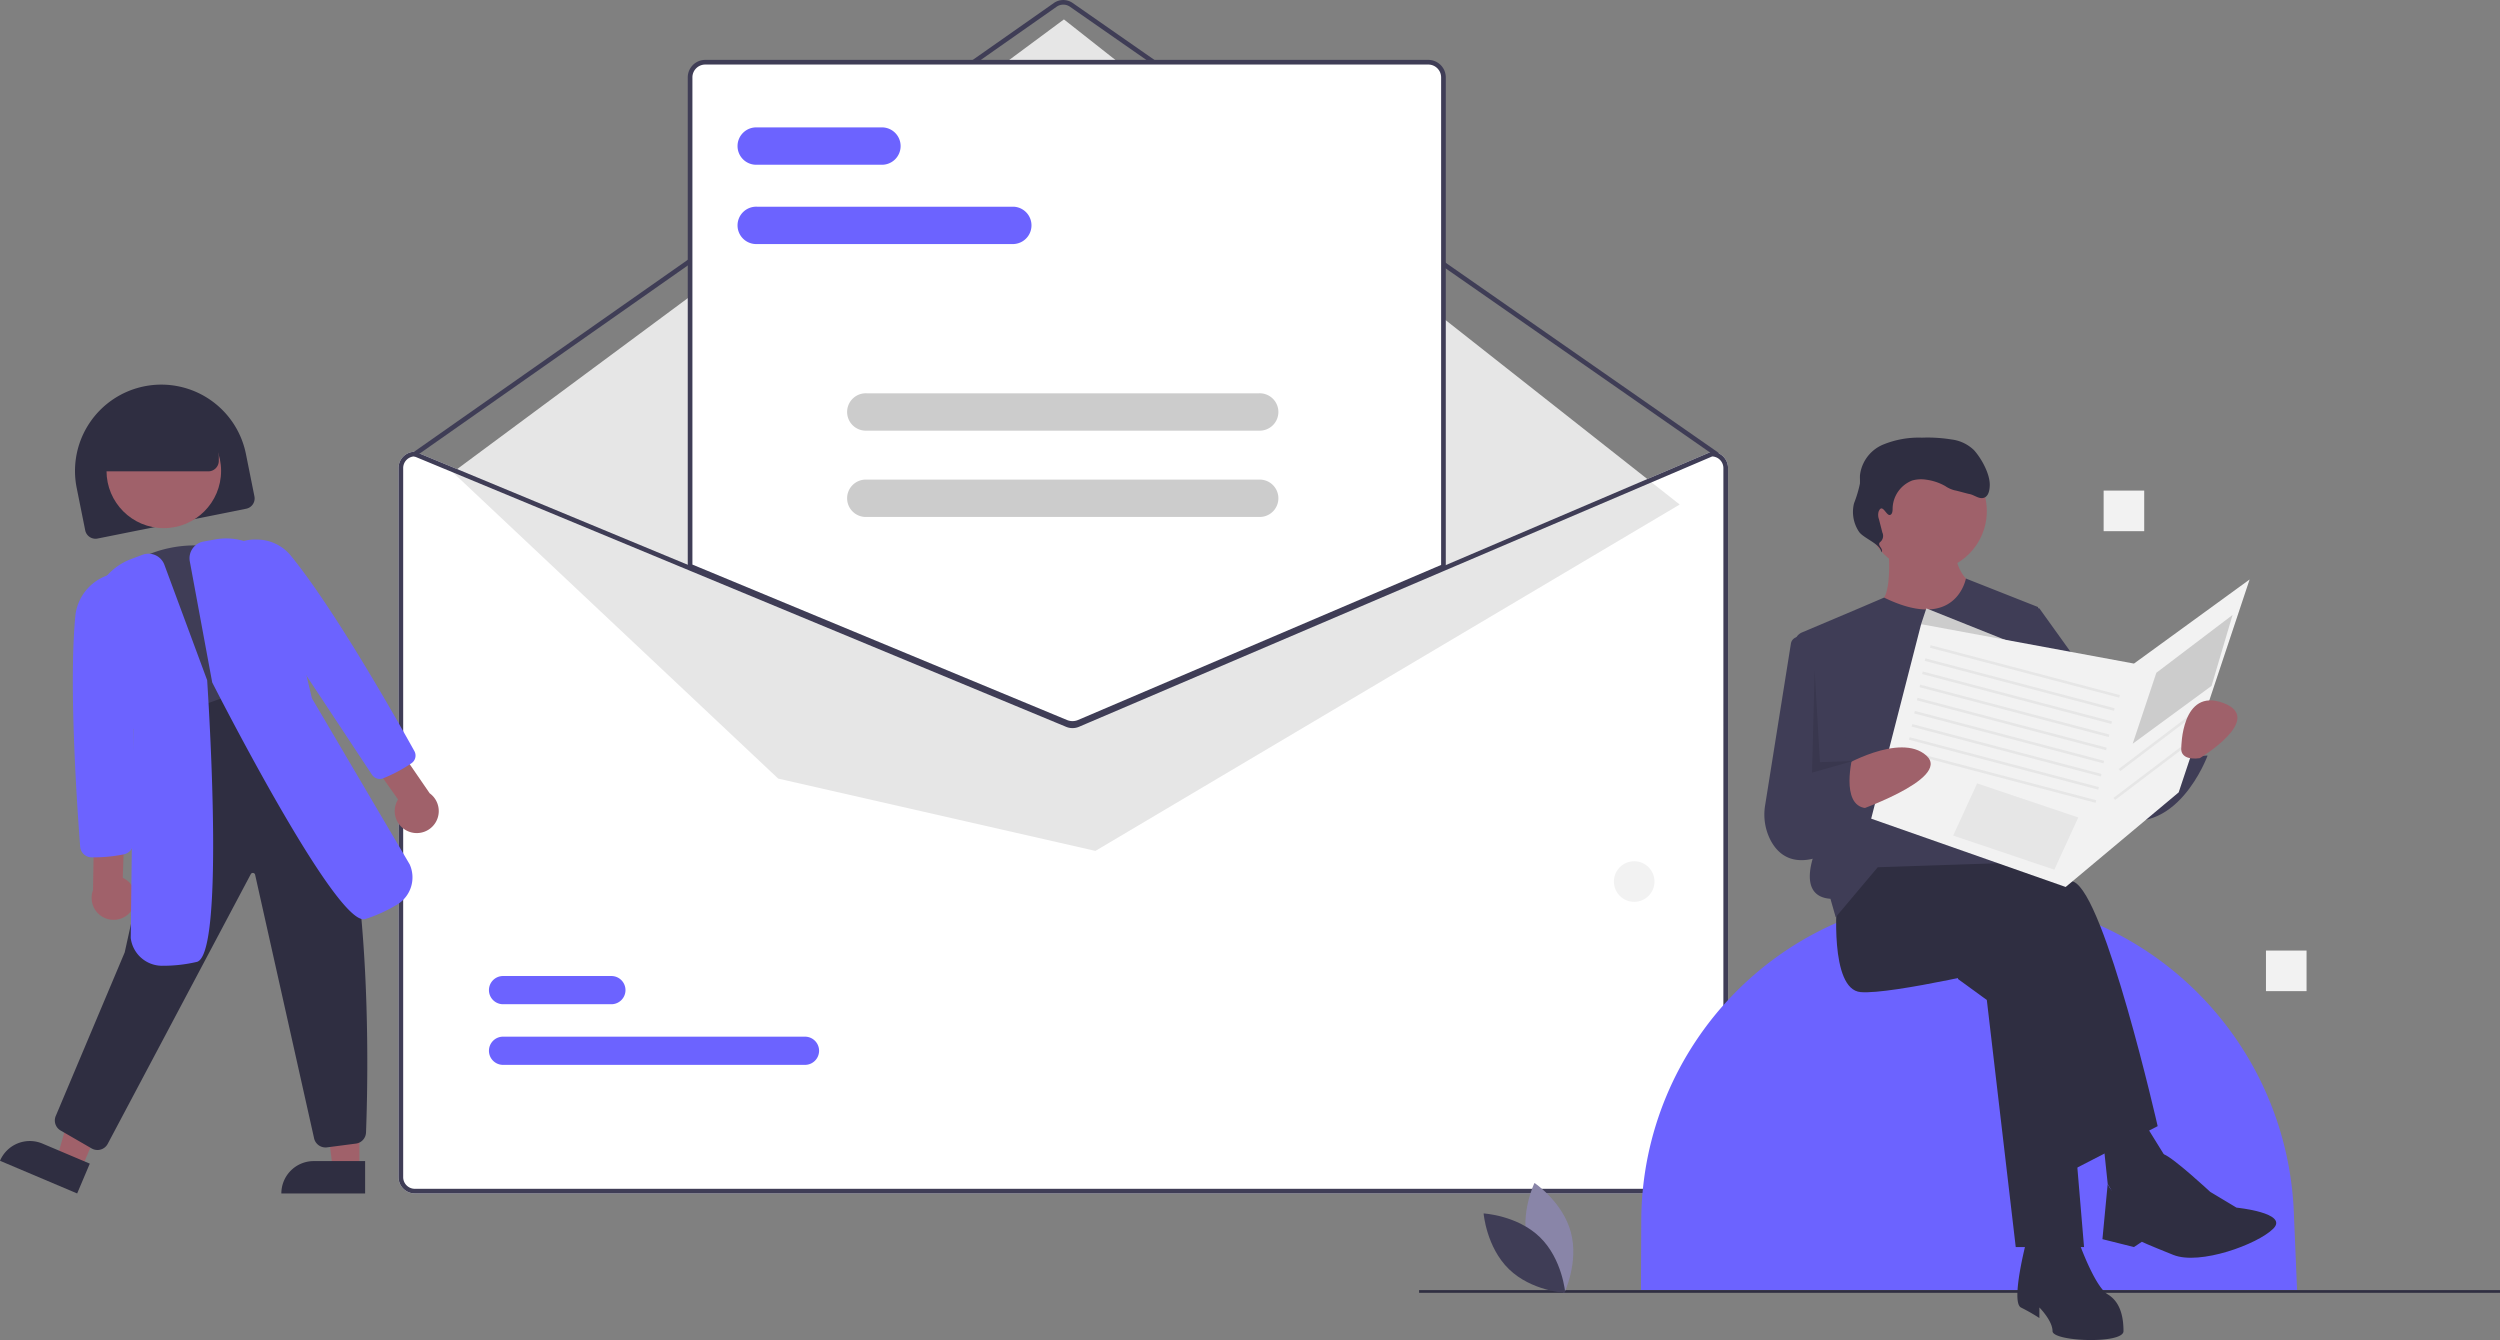 <svg xmlns="http://www.w3.org/2000/svg" width="387.944" height="207.946" viewBox="0 0 387.944 207.946">
  <rect x="0" y="0" width="387.944" height="207.946" fill="#808080" stroke="none"/>
  <g id="组_54" data-name="组 54" transform="translate(-1085.577 -120.153)">
    <g id="undraw_subscribe_vspl" transform="translate(1085.577 120.153)">
      <path id="路径_110" data-name="路径 110" d="M604.206,387.837h-.072L562.581,405.58,505.73,429.856a1.834,1.834,0,0,1-1.4.007l-58.654-24.334L403.1,387.866l-.065-.029h-.072a2.536,2.536,0,0,0-2.534,2.534V500.4a2.536,2.536,0,0,0,2.534,2.534H604.206a2.536,2.536,0,0,0,2.534-2.534V390.371A2.536,2.536,0,0,0,604.206,387.837Z" transform="translate(-338.587 -317.737)" fill="#fff"/>
      <path id="路径_111" data-name="路径 111" d="M608.757,264.987a.361.361,0,0,1-.207-.065l-100.1-69.713a1.815,1.815,0,0,0-2.073,0L407,264.921a.362.362,0,0,1-.416-.593l99.379-69.708a2.542,2.542,0,0,1,2.9,0l100.1,69.712a.362.362,0,0,1-.207.659Z" transform="translate(-342.415 -194.163)" fill="#3f3d56"/>
      <path id="路径_112" data-name="路径 112" d="M194.121,78.6,288.956,8.319,384.51,83.6l-90.668,53.749-49.225-11.22Z" transform="translate(-123.859 -5.308)" fill="#e6e6e6"/>
      <path id="路径_113" data-name="路径 113" d="M488.236,642.987H441.385a2.189,2.189,0,1,1,0-4.378h46.851a2.189,2.189,0,1,1,0,4.378Z" transform="translate(-363.322 -477.742)" fill="#6c63ff"/>
      <path id="路径_114" data-name="路径 114" d="M458.194,616.987H441.385a2.189,2.189,0,1,1,0-4.378h16.809a2.189,2.189,0,1,1,0,4.378Z" transform="translate(-363.322 -461.153)" fill="#6c63ff"/>
      <path id="路径_115" data-name="路径 115" d="M584.455,323.306a2.738,2.738,0,0,1-1.038-.2l-58.488-24.268V222.871a2.537,2.537,0,0,1,2.534-2.534h112.2a2.537,2.537,0,0,1,2.534,2.534v76.017l-.11.047-56.565,24.156A2.756,2.756,0,0,1,584.455,323.306Z" transform="translate(-418.024 -210.863)" fill="#fff"/>
      <path id="路径_116" data-name="路径 116" d="M584.136,323.168a2.921,2.921,0,0,1-1.107-.217l-58.6-24.315V222.552a2.718,2.718,0,0,1,2.715-2.715h112.2a2.718,2.718,0,0,1,2.715,2.715v76.136l-56.785,24.25A2.935,2.935,0,0,1,584.136,323.168Zm-58.983-25.015L583.3,322.282a2.214,2.214,0,0,0,1.69-.01l56.344-24.062V222.552a1.993,1.993,0,0,0-1.991-1.991h-112.2a1.993,1.993,0,0,0-1.991,1.991Z" transform="translate(-417.705 -210.544)" fill="#3f3d56"/>
      <path id="路径_117" data-name="路径 117" d="M604.206,387.837h-.072L562.581,405.58,505.73,429.856a1.834,1.834,0,0,1-1.4.007l-58.654-24.334L403.1,387.866l-.065-.029h-.072a2.536,2.536,0,0,0-2.534,2.534V500.4a2.536,2.536,0,0,0,2.534,2.534H604.206a2.536,2.536,0,0,0,2.534-2.534V390.371A2.536,2.536,0,0,0,604.206,387.837Zm1.81,112.566a1.811,1.811,0,0,1-1.81,1.81H402.962a1.811,1.811,0,0,1-1.81-1.81V390.371a1.814,1.814,0,0,1,1.741-1.81l42.779,17.75,58.375,24.222a2.577,2.577,0,0,0,1.969-.011l56.565-24.156,41.7-17.8a1.816,1.816,0,0,1,1.737,1.81Z" transform="translate(-338.587 -317.737)" fill="#3f3d56"/>
      <path id="路径_118" data-name="路径 118" d="M588.942,288.58H549.127a2.9,2.9,0,1,1,0-5.791h39.814a2.9,2.9,0,0,1,0,5.791Z" transform="translate(-431.616 -250.711)" fill="#6c63ff"/>
      <path id="路径_119" data-name="路径 119" d="M568.31,254.58H549.127a2.9,2.9,0,1,1,0-5.791H568.31a2.9,2.9,0,1,1,0,5.791Z" transform="translate(-431.616 -229.017)" fill="#6c63ff"/>
      <path id="路径_120" data-name="路径 120" d="M656.9,368.58H596.1a2.9,2.9,0,1,1,0-5.791H656.9a2.9,2.9,0,1,1,0,5.791Z" transform="translate(-461.585 -301.755)" fill="#ccc"/>
      <path id="路径_121" data-name="路径 121" d="M656.9,405.58H596.1a2.9,2.9,0,1,1,0-5.791H656.9a2.9,2.9,0,1,1,0,5.791Z" transform="translate(-461.585 -325.363)" fill="#ccc"/>
      <path id="路径_122" data-name="路径 122" d="M264.918,383.005a1.632,1.632,0,0,1-1.6-1.309L262,375.131a13.392,13.392,0,1,1,26.261-5.267l1.317,6.565a1.63,1.63,0,0,1-1.276,1.917l-23.067,4.627a1.631,1.631,0,0,1-.321.032Z" transform="translate(-250.096 -299.403)" fill="#2f2e41"/>
      <path id="路径_123" data-name="路径 123" d="M143.325,472.923h-4.138l-1.968-15.96h6.107Z" transform="translate(-87.553 -291.565)" fill="#a0616a"/>
      <path id="路径_124" data-name="路径 124" d="M125.633,497.791h7.98v5.025h-13A5.025,5.025,0,0,1,125.633,497.791Z" transform="translate(-76.954 -317.616)" fill="#2f2e41"/>
      <path id="路径_125" data-name="路径 125" d="M28.252,470.838l-3.81-1.614,4.411-15.465,5.623,2.382Z" transform="translate(-15.595 -289.522)" fill="#a0616a"/>
      <path id="路径_126" data-name="路径 126" d="M5.025,0H13V5.025H0A5.025,5.025,0,0,1,5.025,0Z" transform="matrix(0.921, 0.39, -0.39, 0.921, 1.96, 175.5)" fill="#2f2e41"/>
      <circle id="椭圆_60" data-name="椭圆 60" cx="8.89" cy="8.89" r="8.89" transform="translate(16.528 64.177)" fill="#a0616a"/>
      <path id="路径_127" data-name="路径 127" d="M287.573,456.877l-.091-.3c-2.422-7.874-4.926-16.013-7.434-23.753l-.068-.209.154-.157c3.892-3.959,11.183-5.538,16.96-3.672,5.814,1.877,9.821,7.142,9.32,12.246a13.078,13.078,0,0,0,2.327,8.648l.232.337-.363.189a65.828,65.828,0,0,1-20.731,6.622Z" transform="translate(-261.735 -343.369)" fill="#3f3d56"/>
      <path id="路径_128" data-name="路径 128" d="M259.679,558.5a1.8,1.8,0,0,1-.9-.244l-4.8-2.773a1.8,1.8,0,0,1-.735-2.333l10.671-25.319,8.155-36.928,14.862-5.4.135.062c15.934,7.319,14.7,59.781,14.293,70.224a1.812,1.812,0,0,1-1.65,1.729l-4.469.584a1.826,1.826,0,0,1-1.958-1.5l-9.124-40.775a.362.362,0,0,0-.3-.314.354.354,0,0,0-.377.178l-22.218,41.883a1.8,1.8,0,0,1-1.1.863,1.82,1.82,0,0,1-.479.065Z" transform="translate(-244.562 -380.047)" fill="#2f2e41"/>
      <path id="路径_129" data-name="路径 129" d="M275.083,559.59a3.394,3.394,0,0,0-1.4-5.012l.243-7.752-4.675-1.3-.189,10.952a3.412,3.412,0,0,0,6.022,3.109Z" transform="translate(-254.629 -418.352)" fill="#a0616a"/>
      <path id="路径_130" data-name="路径 130" d="M264,483.841h-.274a1.8,1.8,0,0,1-1.782-1.667c-.448-5.774-1.825-25.44-.716-36.1a7.516,7.516,0,0,1,8.754-6.3l.285.063,0,.292c-.1,14.029-.1,27.975-.089,41.463a1.809,1.809,0,0,1-1.413,1.77A23.347,23.347,0,0,1,264,483.841Z" transform="translate(-249.503 -350.797)" fill="#6c63ff"/>
      <path id="路径_131" data-name="路径 131" d="M279.689,495.5a4.916,4.916,0,0,1-4.858-4.319l.394-32.377-6.435-16.277a9.557,9.557,0,0,1,6.148-10.158l1.72-.645a2.637,2.637,0,0,1,3.4,1.553l6.636,17.916,0,.026c.46,7.13,2.537,42.619-1.6,43.678a22.846,22.846,0,0,1-5.353.6Z" transform="translate(-254.546 -345.633)" fill="#6c63ff"/>
      <path id="路径_132" data-name="路径 132" d="M393.945,524.259a3.394,3.394,0,0,1-1.6-4.953l-4.479-6.332,3.184-3.66,6.2,9.031a3.412,3.412,0,0,1-3.308,5.915Z" transform="translate(-330.574 -395.245)" fill="#a0616a"/>
      <path id="路径_133" data-name="路径 133" d="M349.774,462.622a1.461,1.461,0,0,1-1.175-.654l-.024-.036c-7.411-11.217-15.074-22.815-22.841-34.378l-.084-.125.107-.105a6.912,6.912,0,0,1,5.1-1.849,6.812,6.812,0,0,1,5.034,2.361c6.787,8.258,16.474,25.4,19.281,30.454a1.434,1.434,0,0,1-.447,1.893,22.958,22.958,0,0,1-4.4,2.342A1.384,1.384,0,0,1,349.774,462.622Z" transform="translate(-290.875 -341.745)" fill="#6c63ff"/>
      <path id="路径_134" data-name="路径 134" d="M337.822,484.1c-4.439,0-20.321-30.578-23.46-36.709l-.027-.074-3.472-18.759a2.636,2.636,0,0,1,2.123-3.074l1.808-.327a9.557,9.557,0,0,1,10.482,5.576l4.537,19.07,15.17,25.775A4.919,4.919,0,0,1,343,481.838a22.835,22.835,0,0,1-4.906,2.225.966.966,0,0,1-.273.038Z" transform="translate(-281.411 -341.448)" fill="#6c63ff"/>
      <path id="路径_135" data-name="路径 135" d="M287.288,376.467H269.371V374.3a9.059,9.059,0,0,1,9.049-9.049h1.448a9.059,9.059,0,0,1,9.049,9.049v.543A1.63,1.63,0,0,1,287.288,376.467Z" transform="translate(-254.965 -303.323)" fill="#2f2e41"/>
    </g>
    <g id="undraw_newspaper_k72w" transform="translate(1305.789 188.094)">
      <path id="路径_89" data-name="路径 89" d="M466.315,516.709H364.5l.046-10.795c.116-27.315,21.918-49.822,49.229-50.287q.443-.007.887-.008h0a51.075,51.075,0,0,1,51.16,49.319Z" transform="translate(-330.072 -384.454)" fill="#6c63ff"/>
      <rect id="矩形_3103" data-name="矩形 3103" width="167.732" height="0.42" transform="translate(0 132.255)" fill="#2f2e41"/>
      <path id="路径_90" data-name="路径 90" d="M398.287,371l4.486,3.263,4.486,38.337h10.6l-3.671-43.64-14.682-5.71Z" transform="translate(-314.675 -287.028)" fill="#2f2e41"/>
      <path id="路径_91" data-name="路径 91" d="M508.907,424.575s-1.224,13.867,3.671,14.275,23.655-4.078,23.655-4.078l8.973,31.812,13.459-6.933s-8.157-35.89-13.051-37.93S524.4,415.6,524.4,415.6l-11.827,2.039Z" transform="translate(-444.056 -352.838)" fill="#2f2e41"/>
      <path id="路径_92" data-name="路径 92" d="M644.119,710.906s-2.447,9.38-.816,10.2a29.494,29.494,0,0,1,2.855,1.631V721.1s2.039,2.039,2.039,3.671,11.012,2.039,11.012,0-.408-4.486-2.447-5.71-4.486-8.157-4.486-8.157Z" transform="translate(-549.903 -586.149)" fill="#2f2e41"/>
      <path id="路径_93" data-name="路径 93" d="M505.14,500.976l.816,7.749,2.855,4.894,6.933-7.749-5.3-8.565Z" transform="translate(-399.097 -392.94)" fill="#2f2e41"/>
      <path id="路径_94" data-name="路径 94" d="M712.165,650.684s1.5-5.135,2.994-4.607,7.2,5.83,7.2,5.83l4.078,2.447s8.157.816,5.71,3.263-11.42,5.71-15.5,4.078-4.894-2.039-4.894-2.039l-1.224.816-4.894-1.224.816-8.565S707.679,654.354,712.165,650.684Z" transform="translate(-599.597 -534.899)" fill="#2f2e41"/>
      <circle id="椭圆_58" data-name="椭圆 58" cx="9.38" cy="9.38" r="9.38" transform="translate(69.337 1.996)" fill="#9f616a"/>
      <path id="路径_95" data-name="路径 95" d="M537.9,187.017s.816,8.565-1.631,8.565.408,10.6,6.933,10.6,8.973-12.643,8.973-12.643a6.139,6.139,0,0,1-3.671-6.933C549.315,181.307,537.9,187.017,537.9,187.017Z" transform="translate(-465.092 -170.134)" fill="#9f616a"/>
      <path id="路径_96" data-name="路径 96" d="M491.944,223.6l-3.429,1.469-9.305,3.937a1.889,1.889,0,0,0-1.141,1.951l3.513,31.226s-3.671,7.749,2.039,8.157l.816,2.855,6.526-7.749,24.471-.816.408-39.561-11.2-4.424S503.121,229.067,491.944,223.6Z" transform="translate(-419.79 -198.809)" fill="#3f3d56"/>
      <path id="路径_97" data-name="路径 97" d="M462.91,264.207l-1.507-.431a1.243,1.243,0,0,0-1.568,1l-4,25.088a8.712,8.712,0,0,0,.851,5.441c1.236,2.34,3.8,4.462,9.079,1.938l3.671-26.51Z" transform="translate(-402.138 -232.847)" fill="#3f3d56"/>
      <path id="路径_98" data-name="路径 98" d="M635.7,238.809l4.894.816,13.459,18.761,1.224,3.263,7.749-2.447s-.408,3.671,3.671,3.263c0,0-4.894,13.459-15.09,9.38s-13.459-16.314-13.459-16.314Z" transform="translate(-544.339 -213.158)" fill="#3f3d56"/>
      <path id="路径_99" data-name="路径 99" d="M390.257,133.573,371.9,126.232l-.816,2.447,8.565,7.341Z" transform="translate(-293.186 -99.765)" fill="#ccc"/>
      <path id="路径_100" data-name="路径 100" d="M526.946,128.436c.346-.093.4-.552.409-.911a4.763,4.763,0,0,1,3.055-4.447,5.136,5.136,0,0,1,2.165-.119,8.2,8.2,0,0,1,2.932.978,4.574,4.574,0,0,0,1.491.675c.358.054,1.91.506,2.267.569.785.14,1.514.842,2.267.58.72-.25.88-1.183.9-1.945.04-1.737-1.279-4.141-2.44-5.433a6.059,6.059,0,0,0-3.505-1.668,23.338,23.338,0,0,0-4.584-.279,14.567,14.567,0,0,0-6.081,1.1,5.894,5.894,0,0,0-3.534,4.76c-.019.432.026.866-.01,1.3a19.08,19.08,0,0,1-.909,3.023,5.532,5.532,0,0,0,.772,4.421c.695,1.022,3.473,1.95,3.433,3.186.5-.52-.682-1.044-.18-1.564a1.237,1.237,0,0,0,.368-1.511l-.533-2.08a1.877,1.877,0,0,1-.046-1.157C525.75,126.494,526.368,128.591,526.946,128.436Z" transform="translate(-453.876 -116.462)" fill="#2f2e41"/>
      <path id="路径_101" data-name="路径 101" d="M341.924,111.8l-7.749,30.18,30.181,10.6L381.893,137.9,392.9,104.862l-17.945,13.051Z" transform="translate(-264.022 -82.882)" fill="#f2f2f2"/>
      <rect id="矩形_3104" data-name="矩形 3104" width="0.408" height="30.37" transform="matrix(0.255, -0.967, 0.967, 0.255, 79.276, 32.577)" fill="#e6e6e6"/>
      <rect id="矩形_3105" data-name="矩形 3105" width="0.408" height="30.37" transform="matrix(0.255, -0.967, 0.967, 0.255, 78.461, 34.617)" fill="#e6e6e6"/>
      <rect id="矩形_3106" data-name="矩形 3106" width="0.408" height="30.37" transform="matrix(0.255, -0.967, 0.967, 0.255, 78.053, 36.656)" fill="#e6e6e6"/>
      <rect id="矩形_3107" data-name="矩形 3107" width="0.408" height="30.37" transform="matrix(0.255, -0.967, 0.967, 0.255, 77.645, 38.695)" fill="#e6e6e6"/>
      <rect id="矩形_3108" data-name="矩形 3108" width="0.408" height="30.37" transform="matrix(0.255, -0.967, 0.967, 0.255, 77.237, 40.734)" fill="#e6e6e6"/>
      <rect id="矩形_3109" data-name="矩形 3109" width="0.408" height="30.37" transform="matrix(0.255, -0.967, 0.967, 0.255, 76.829, 42.773)" fill="#e6e6e6"/>
      <rect id="矩形_3110" data-name="矩形 3110" width="0.408" height="30.37" transform="matrix(0.255, -0.967, 0.967, 0.255, 76.422, 44.813)" fill="#e6e6e6"/>
      <rect id="矩形_3111" data-name="矩形 3111" width="0.408" height="30.37" transform="matrix(0.255, -0.967, 0.967, 0.255, 76.014, 46.852)" fill="#e6e6e6"/>
      <rect id="矩形_3112" data-name="矩形 3112" width="0.408" height="30.37" transform="matrix(0.255, -0.967, 0.967, 0.255, 75.606, 48.891)" fill="#e6e6e6"/>
      <path id="路径_102" data-name="路径 102" d="M512.35,348.534s9.173-5.479,13.251-1.808-11.828,8.973-11.828,8.973Z" transform="translate(-446.884 -297.42)" fill="#9f616a"/>
      <path id="路径_103" data-name="路径 103" d="M462.528,355.977l11.828-4.486s-2.039,7.749,2.039,8.157l-5.71,6.933S459.265,366.581,462.528,355.977Z" transform="translate(-407.058 -302.185)" fill="#3f3d56"/>
      <path id="路径_104" data-name="路径 104" d="M398.515,255.6l15.694,5.29-3.714,8.1L394.8,263.7Z" transform="translate(-311.921 -201.977)" fill="#e6e6e6"/>
      <path id="路径_105" data-name="路径 105" d="M531.153,140.062l11.828-8.973L539.717,142.1l-12.235,8.973Z" transform="translate(-416.749 -103.603)" fill="#ccc"/>
      <rect id="矩形_3113" data-name="矩形 3113" width="14.846" height="0.408" transform="matrix(0.797, -0.604, 0.604, 0.797, 108.571, 51.386)" fill="#e6e6e6"/>
      <rect id="矩形_3114" data-name="矩形 3114" width="14.846" height="0.408" transform="matrix(0.797, -0.604, 0.604, 0.797, 107.756, 55.872)" fill="#e6e6e6"/>
      <path id="路径_106" data-name="路径 106" d="M766.717,319.667s10.2-6.118,3.671-8.565-6.526,6.933-6.526,6.933S763.454,320.075,766.717,319.667Z" transform="translate(-645.584 -269.953)" fill="#9f616a"/>
      <path id="路径_107" data-name="路径 107" d="M290.87,171.888l-.408,15.906,6.322-1.8-5.1.173Z" transform="translate(-229.486 -135.837)" opacity="0.1"/>
      <path id="路径_108" data-name="路径 108" d="M279.46,676.845c1.275,4.713,5.642,7.632,5.642,7.632s2.3-4.722,1.025-9.435-5.642-7.632-5.642-7.632S278.185,672.132,279.46,676.845Z" transform="translate(-262.58 -551.783)" fill="#8985a8"/>
      <path id="路径_109" data-name="路径 109" d="M256.927,693.635c3.5,3.406,3.926,8.641,3.926,8.641s-5.245-.286-8.743-3.692-3.926-8.641-3.926-8.641S253.429,690.229,256.927,693.635Z" transform="translate(-238.174 -569.586)" fill="#3f3d56"/>
      <rect id="矩形_3115" data-name="矩形 3115" width="6.298" height="6.298" transform="translate(131.415 79.563)" fill="#f2f2f2"/>
      <rect id="矩形_3116" data-name="矩形 3116" width="6.298" height="6.298" transform="translate(106.224 8.187)" fill="#f2f2f2"/>
      <circle id="椭圆_59" data-name="椭圆 59" cx="3.149" cy="3.149" r="3.149" transform="translate(30.23 65.707)" fill="#f2f2f2"/>
    </g>
  </g>
</svg>
